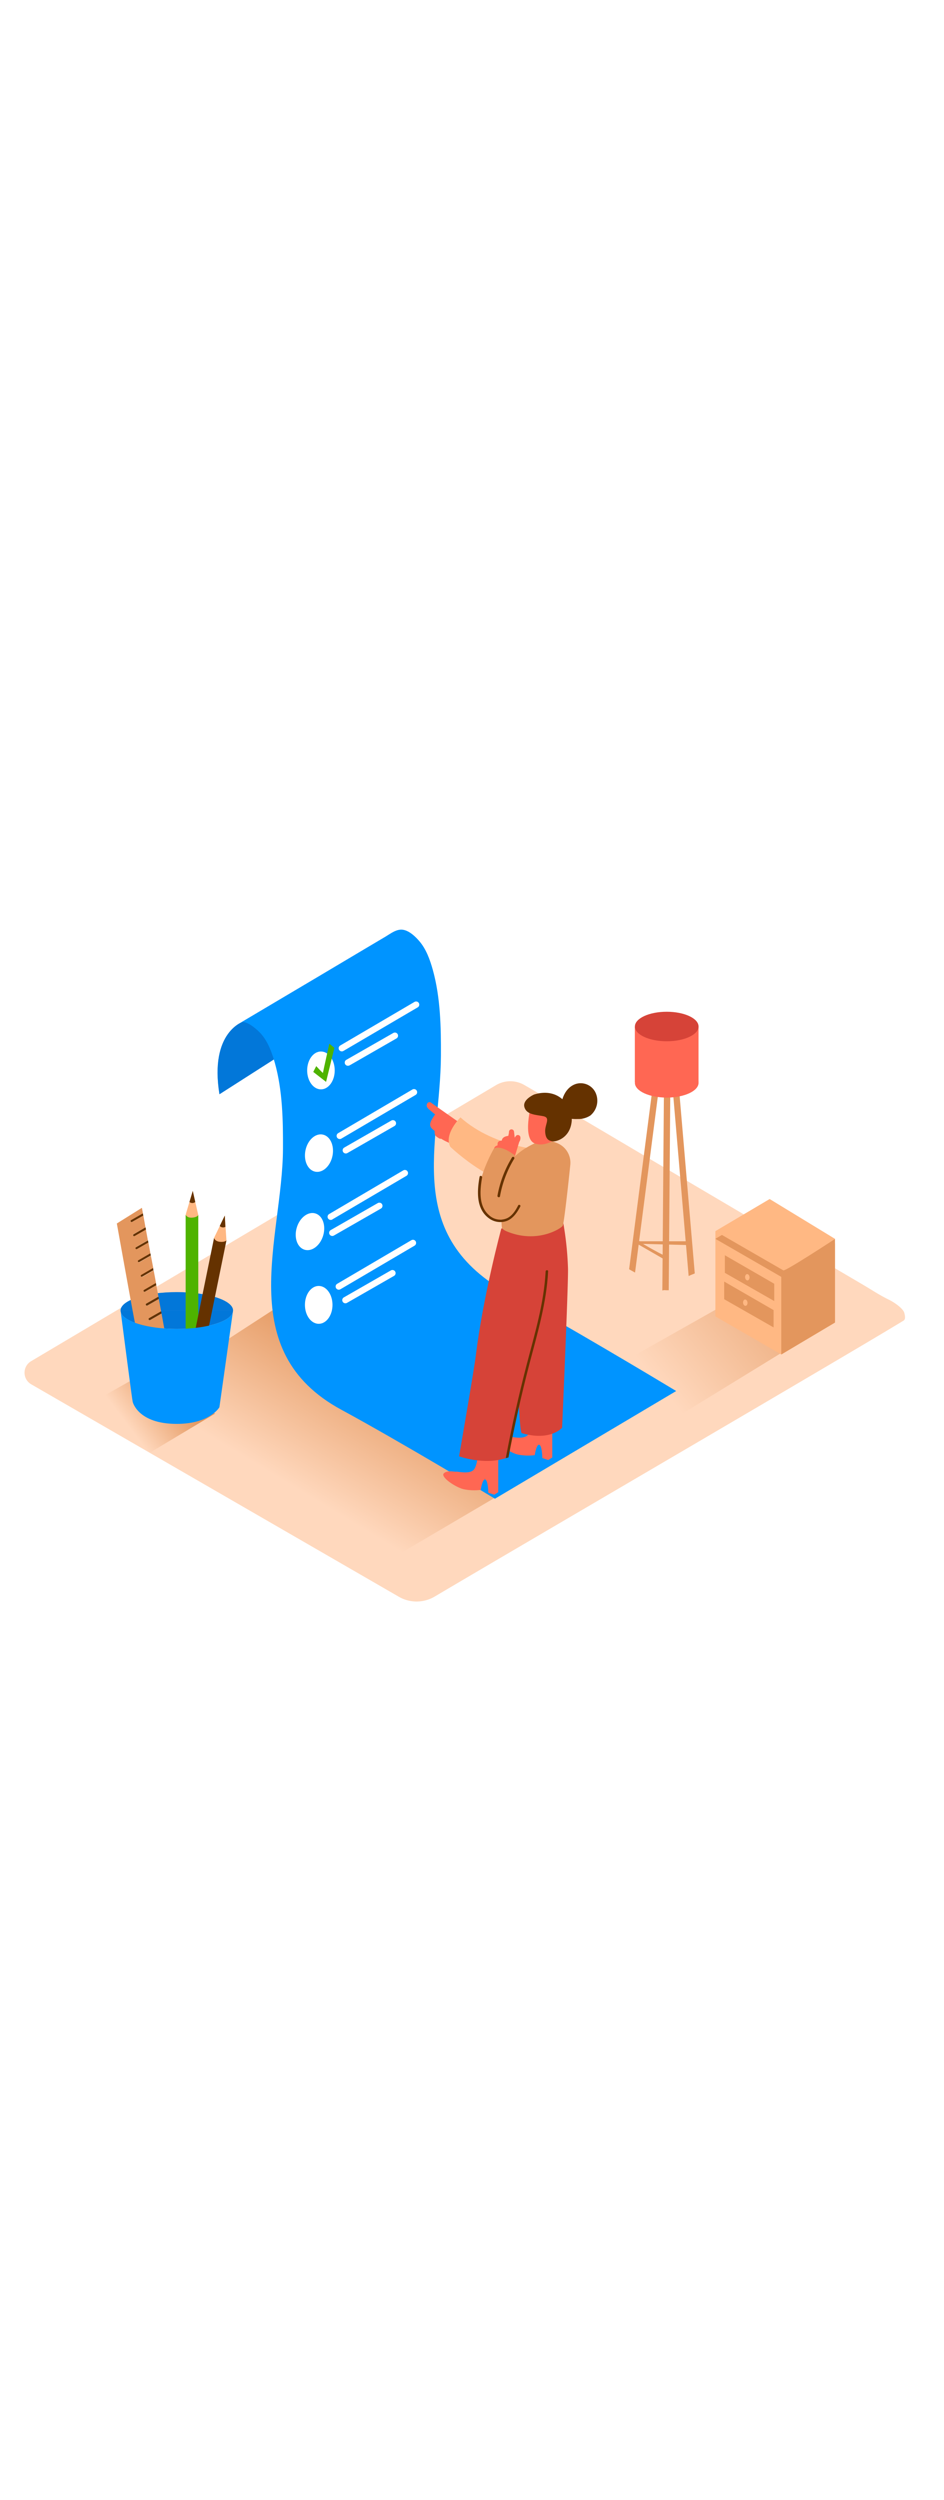<svg id="_0020_checklist" data-name="0020_checklist" xmlns="http://www.w3.org/2000/svg" xmlns:xlink="http://www.w3.org/1999/xlink" viewBox="0 0 500 500" data-imageid="checklist-2" imageName="Checklist" class="illustrations_image" style="width: 189px;"><defs><style>.cls-1_checklist-2{fill:#ffd8bd;}.cls-2_checklist-2{fill:url(#linear-gradient);}.cls-3_checklist-2{fill:url(#linear-gradient-2-checklist-2);}.cls-4_checklist-2{fill:url(#linear-gradient-3-checklist-2);}.cls-5_checklist-2{fill:url(#linear-gradient-4-checklist-2);}.cls-6_checklist-2{fill:#68e1fd;}.cls-7_checklist-2{fill:#06489e;isolation:isolate;opacity:0.39;}.cls-8_checklist-2{fill:#fff;}.cls-9_checklist-2{fill:#4eb300;}.cls-10_checklist-2{fill:#e3965d;}.cls-11_checklist-2{fill:#ff6753;}.cls-12_checklist-2{fill:#d64338;}.cls-13_checklist-2{fill:#ffb883;}.cls-14_checklist-2{fill:#653200;}</style><linearGradient id="linear-gradient-checklist-2" x1="374.75" y1="-678.29" x2="305.76" y2="-734.43" gradientTransform="matrix(1, 0, 0, -1, 0, -443.47)" gradientUnits="userSpaceOnUse"><stop offset="0" stop-color="#e3965d"/><stop offset="1" stop-color="#ffd8bd"/></linearGradient><linearGradient id="linear-gradient-2-checklist-2" x1="217.3" y1="-756.71" x2="173.18" y2="-829.65" xlink:href="#linear-gradient-checklist-2"/><linearGradient id="linear-gradient-3-checklist-2" x1="444.83" y1="-692.13" x2="351.39" y2="-768.18" xlink:href="#linear-gradient-checklist-2"/><linearGradient id="linear-gradient-4-checklist-2" x1="93.83" y1="-766.97" x2="67.86" y2="-786.6" xlink:href="#linear-gradient-checklist-2"/></defs><path id="Base_checklist-2" class="cls-1_checklist-2" d="M16.51,321.07,211.25,433.5a18.79,18.79,0,0,0,19-.11c43.22-25.58,219.5-128.38,248.32-146,1.27-.77.7-2.87.43-4-.54-2.31-5.12-5.59-8.25-7.1-4.59-2.22-8.92-5.08-13.31-7.68l-14.84-8.72-17.26-10.19-19-11.2L386.3,226.66l-20.37-12-20.06-11.82-19-11.25L309.5,181.34l-15-8.81-11.94-7-4.83-2.8a14.86,14.86,0,0,0-15,.06L16.45,308.87a7.08,7.08,0,0,0,.06,12.2Z"/><g id="Shadow_checklist-2"><path class="cls-2_checklist-2" d="M335.69,257.42l-51,28.78s6,11.87,23.22,19.11l59.54-42.63"/><path class="cls-3_checklist-2" d="M174.71,262.22,66.38,332.5s112.78,72.84,137.12,83.08L345,332.37"/><path class="cls-4_checklist-2" d="M392.11,274.21l-72,40.63s8.43,16.75,32.79,27l84.83-52"/><path class="cls-5_checklist-2" d="M79.62,357.11,114,336.56l-44.9-17.31L41.5,334.78C53.73,343,67.15,349.31,79.62,357.11Z"/></g><g id="Note_checklist-2"><path class="cls-6_checklist-2 targetColor" d="M129.23,129s-18.43,5.19-13,38.63l40.39-25.81S140.27,125.8,129.23,129Z" style="fill: rgb(0, 148, 255);"/><path class="cls-7_checklist-2" d="M129.23,129s-18.43,5.19-13,38.63l40.39-25.81S140.27,125.8,129.23,129Z"/><path class="cls-6_checklist-2 targetColor" d="M270.47,273.73c-57.62-31.23-37.2-79.38-36.93-126.48.07-15.06-.21-30.76-4.3-45.47-1.5-5.35-3.51-11-7.19-15.23-2.06-2.4-5-5.18-8.21-5.9-3.55-.8-6.91,1.94-9.76,3.63l-9.91,5.87L168,105.7l-21.21,12.56-3.74,2.22-15.65,9.27c3-1.77,9.44,4.19,11,6.05,3.66,4.27,5.68,9.9,7.18,15.24,4.09,14.6,4.37,30.35,4.3,45.47-.21,47.14-26.74,106.87,30.94,138.05C213,352,262.15,381.64,262.15,381.64l96-57C347.91,318.45,298.14,288.7,270.47,273.73Z" style="fill: rgb(0, 148, 255);"/><ellipse class="cls-8_checklist-2" cx="169.99" cy="155.01" rx="7.3" ry="10.02"/><path class="cls-8_checklist-2" d="M181.89,144.71l39.35-23.07a1.67,1.67,0,0,0,.6-2.29,1.69,1.69,0,0,0-2.29-.6h0l-39.34,23.07a1.67,1.67,0,0,0,1.68,2.89Z"/><path class="cls-8_checklist-2" d="M185.13,152.36,210,138.08a1.67,1.67,0,1,0-1.68-2.89l-25,14.28a1.69,1.69,0,0,0,1.74,2.89Z"/><ellipse class="cls-8_checklist-2" cx="168.94" cy="198.76" rx="10.02" ry="7.3" transform="translate(-59.59 324.53) rotate(-78.46)"/><path class="cls-8_checklist-2" d="M180.81,191.08,220.09,168a1.67,1.67,0,1,0-1.69-2.88l-39.28,23.08a1.67,1.67,0,0,0,1.69,2.89Z"/><path class="cls-8_checklist-2" d="M184,198.73l24.92-14.29a1.67,1.67,0,1,0-1.69-2.88l-24.91,14.28a1.67,1.67,0,0,0,1.68,2.89Z"/><ellipse class="cls-8_checklist-2" cx="164.18" cy="240.28" rx="10.02" ry="7.3" transform="translate(-112.6 330.18) rotate(-73.65)"/><path class="cls-8_checklist-2" d="M176,233.86l39.28-23.08a1.67,1.67,0,0,0-1.68-2.89L174.34,231a1.67,1.67,0,1,0,1.68,2.89Z"/><path class="cls-8_checklist-2" d="M176.85,242.38l24.92-14.28a1.69,1.69,0,0,0,.6-2.29,1.67,1.67,0,0,0-2.29-.6h0l-24.91,14.28a1.67,1.67,0,1,0,1.68,2.89Z"/><ellipse class="cls-8_checklist-2" cx="168.81" cy="279.06" rx="7.3" ry="10.02"/><path class="cls-8_checklist-2" d="M180.29,270.81l39.28-23.08a1.69,1.69,0,0,0,.6-2.29,1.67,1.67,0,0,0-2.29-.6h0L178.6,267.91a1.67,1.67,0,1,0,1.69,2.89Z"/><path class="cls-8_checklist-2" d="M183.79,278l24.92-14.28a1.67,1.67,0,0,0-1.69-2.89l-24.91,14.28a1.67,1.67,0,0,0,1.68,2.89Z"/><path class="cls-9_checklist-2" d="M165.92,155.8l1.58-3.07s3.56,3.92,3.56,3.54,3.37-15.41,3.37-15.41l2.68,2.22-4.4,18Z"/></g><g id="Standing_Lamp_checklist-2" data-name="Standing Lamp"><path class="cls-10_checklist-2" d="M339.47,245.41a3.91,3.91,0,0,1-1.64-.36l-.25,1.67,26.74.69v-2Z"/><path class="cls-10_checklist-2" d="M337.82,245.17l-.24,1.61,14.72,8.48V253.2C347.38,250.76,342.56,248,337.82,245.17Z"/><path class="cls-10_checklist-2" d="M352.74,129.71a4.31,4.31,0,0,1-2.57-.38L333.22,260.19c1,.63,2.1,1.19,3.14,1.78l17.16-132.4Z"/><path class="cls-10_checklist-2" d="M356.65,129.54a8.26,8.26,0,0,1-1.86,0,8.34,8.34,0,0,0-1.5.09l11.46,134.19a25.36,25.36,0,0,1,2.68-1.14l.45-.23H368Z"/><path class="cls-10_checklist-2" d="M354.79,129.56a14,14,0,0,0-2.05.15,5.34,5.34,0,0,1-.8,0l-1.12,141.76h0a3.41,3.41,0,0,1,1.79-.15h1.59l1.12-141.76Z"/><path class="cls-11_checklist-2" d="M336.25,131.82v29.31s33.73,1,33.73,0V131.82"/><ellipse class="cls-12_checklist-2" cx="353.14" cy="131.77" rx="16.86" ry="7.81"/><ellipse class="cls-11_checklist-2" cx="353.14" cy="161.57" rx="16.86" ry="7.81"/></g><g id="Cupboard_checklist-2"><polyline class="cls-13_checklist-2" points="378.91 240.08 378.91 285.16 413.82 305.31 442.26 288.41 442.26 246.52"/><polygon class="cls-10_checklist-2" points="413.82 305.31 413.82 260.83 442.26 248.24 442.26 288.41 413.82 305.31"/><polyline class="cls-10_checklist-2" points="442.26 244.18 442.26 248.24 439.56 249.06 437.77 246.31"/><path class="cls-10_checklist-2" d="M407.65,227.11l-28.75,17,36,20.76c1.07.61,27.4-16.65,27.4-16.65Z"/><path class="cls-13_checklist-2" d="M407.65,223.05l-28.75,17,36,20.75c1.07.62,27.4-16.65,27.4-16.65Z"/><polygon class="cls-10_checklist-2" points="383.93 252.8 383.93 262.12 410.09 277.04 410.09 267.89 383.93 252.8"/><polygon class="cls-10_checklist-2" points="383.58 266.73 383.58 276.07 409.74 290.99 409.74 281.83 383.58 266.73"/><ellipse class="cls-13_checklist-2" cx="395.83" cy="264.44" rx="1.18" ry="1.67" transform="translate(-23.33 38.79) rotate(-5.45)"/><ellipse class="cls-13_checklist-2" cx="394.75" cy="277.9" rx="1.18" ry="1.67" transform="translate(-24.61 38.75) rotate(-5.45)"/></g><g id="Pencil_Case_checklist-2" data-name="Pencil Case"><path class="cls-6_checklist-2 targetColor" d="M93.65,272.31c-16.45,0-29.79,4.36-29.79,9.73h59.59C123.45,276.67,110.1,272.31,93.65,272.31Z" style="fill: rgb(0, 148, 255);"/><path class="cls-7_checklist-2" d="M93.65,272.31c-16.45,0-29.79,4.36-29.79,9.73h59.59C123.45,276.67,110.1,272.31,93.65,272.31Z"/><path class="cls-6_checklist-2 targetColor" d="M93.65,291.79c15.58,0,28.36-3.9,29.68-8.89l.12-.86H63.86l.09.75C65.13,287.84,78,291.79,93.65,291.79Z" style="fill: rgb(0, 148, 255);"/><path class="cls-7_checklist-2" d="M93.65,291.79c15.58,0,28.36-3.9,29.68-8.89l.12-.86H63.86l.09.75C65.13,287.84,78,291.79,93.65,291.79Z"/><rect class="cls-9_checklist-2" x="98.33" y="231.76" width="6.7" height="69.16"/><ellipse class="cls-9_checklist-2" cx="101.69" cy="231.76" rx="3.36" ry="1.42"/><rect class="cls-14_checklist-2" x="75.16" y="274.82" width="69.16" height="6.7" transform="translate(-184.76 330.05) rotate(-78.46)"/><path class="cls-10_checklist-2" d="M85.56,283.58l-6.08,3.49a.55.55,0,0,1-.7-.33.54.54,0,0,1,.16-.6l6.22-3.52a.62.62,0,0,1,.19-.07l-1.23-6.68L78,279.38a.55.55,0,0,1-.7-.33.54.54,0,0,1,.16-.6l6.26-3.59a.46.46,0,0,1,.23-.06l-1.14-6.13-6,3.45a.55.55,0,0,1-.7-.34.53.53,0,0,1,.17-.59l6.26-3.59h.12l-1.27-6.82-6,3.45a.55.55,0,0,1-.54-.94l6.26-3.58h.09L79.92,253l-6.13,3.51a.54.54,0,0,1-.69-.34.55.55,0,0,1,.16-.6l6.22-3.73a.67.67,0,0,1,.18-.07L78.59,246l-6.12,3.51a.55.55,0,0,1-.7-.34.57.57,0,0,1,.16-.6L78.14,245a.48.48,0,0,1,.2-.07l-1.07-5.77-6.11,3.49a.55.55,0,0,1-.7-.34.56.56,0,0,1,.16-.6l6.26-3.58h.19l-1.14-6.37-6.05,3.46a.55.55,0,0,1-.7-.33.54.54,0,0,1,.16-.6l6.26-3.59h.12l-.55-3L61.88,236s9.44,52.57,9.64,52.67c5.51,2.88,15.54,3.21,15.54,3.21Z"/><path class="cls-14_checklist-2" d="M69.35,234.26a.54.54,0,0,0-.06.77.55.55,0,0,0,.6.17l6-3.4-.2-1.11h-.12Z"/><path class="cls-14_checklist-2" d="M70.68,241.75a.55.55,0,0,0,.53.94l6.11-3.49-.2-1.1h-.18Z"/><path class="cls-14_checklist-2" d="M71.93,248.62a.55.55,0,0,0-.06.78.57.57,0,0,0,.6.16l6.12-3.5-.2-1.09a.53.53,0,0,0-.2.07Z"/><path class="cls-14_checklist-2" d="M73.22,255.5a.54.54,0,0,0,.53.93l6.13-3.5-.2-1.08a.44.44,0,0,0-.2,0Z"/><path class="cls-14_checklist-2" d="M74.76,263.23a.54.54,0,0,0,.53.93l6-3.45-.21-1.12H81Z"/><path class="cls-14_checklist-2" d="M76.2,271.19a.55.55,0,0,0,.54.93l6.05-3.46-.2-1.11h-.12Z"/><path class="cls-14_checklist-2" d="M83.69,274.86l-6.26,3.59a.55.55,0,0,0,.54.93l6.15-3.51-.2-1.07A.46.46,0,0,0,83.69,274.86Z"/><path class="cls-14_checklist-2" d="M78.9,286.14a.55.55,0,0,0,.54.93l6.12-3.5-.2-1.08a.7.7,0,0,0-.19.06Z"/><path class="cls-13_checklist-2" d="M113.37,243.62s.33,1.75,3,2.06,3.57-.72,3.57-.72l-.87-13.16Z"/><path class="cls-14_checklist-2" d="M119.06,231.8l-2.67,5.51a2.41,2.41,0,0,0,3,.43Z"/><path class="cls-13_checklist-2" d="M98.33,231.36s.62,1.68,3.29,1.56,3.41-1.33,3.41-1.33l-2.94-12.9Z"/><path class="cls-14_checklist-2" d="M102.11,218.76l-1.76,5.86a2.43,2.43,0,0,0,3.07,0Z"/><path class="cls-6_checklist-2 targetColor" d="M93.65,291.79c-15.67,0-28.52-4-29.7-9,.78,6,6.14,47.35,6.34,47.59,0,0,2.67,11.67,23.36,11.65,17.56,0,22.56-8.81,22.56-8.81l7.12-50.33C122,287.89,109.23,291.79,93.65,291.79Z" style="fill: rgb(0, 148, 255);"/></g><g id="Character_checklist-2"><path class="cls-11_checklist-2" d="M251.52,189.18l-5.87-4.4a1.21,1.21,0,0,0-.55-.94q-8.41-5.85-16.8-11.77a1.34,1.34,0,0,0-1.88.25,1.23,1.23,0,0,0-.23.49c-.59,1,.16,2.07,1.11,2.86s2.12,1.75,3.19,2.68a1.2,1.2,0,0,0-.34.37c-.86,1.34-2.29,3.24-2.31,4.91s1.34,2.5,2.39,3.41v.24c-.22,2.06.69,2.67,2.32,3.65a1.39,1.39,0,0,0,1.09.19,23.45,23.45,0,0,0,3.57,1.9l4.94,2.51c1.26.64,2.17-.87,1.66-1.89,1,.09,1.41-1,1.15-1.84a1,1,0,0,0,.28-.44v-.07l1.72,1.34c1.33,1.08,3-1.07,1.64-2.15l-1.22-1,2.5,1.87a1.37,1.37,0,0,0,1.64-2.2Z"/><path class="cls-11_checklist-2" d="M290.39,361.15l2.12-1.34V336l-10.45-.37s-.2,10.15-2.67,12.46-8.58.66-9.18.86-4.71-1-6.55.91,6.26,7.38,10.56,8.38a27.8,27.8,0,0,0,9,.34s.94-6.09,2.44-5.49,1.6,7,1.6,7Z"/><path class="cls-12_checklist-2" d="M298.26,235.2a168.9,168.9,0,0,1,2.59,24.68c.18,9.37-3.13,84.18-3.13,84.18s-6.2,7.27-21.32,2.89c-2.19-.63-2.88-73-2.88-73l5.22-33.19"/><path class="cls-13_checklist-2" d="M291.3,197.42c-.83,0-28.63-.73-47.42-17.56,0,0-9,8.82-5.35,15.58,0,0,26.64,25.66,47,20.41"/><path class="cls-11_checklist-2" d="M261.79,379.51l2.11-1.34V354.38L253.46,354s-.21,10.15-2.68,12.46-8.57.66-9.17.86-4.71-1-6.56.91,6.26,7.38,10.57,8.38a27.79,27.79,0,0,0,9,.34s.93-6.09,2.43-5.49,1.61,7,1.61,7Z"/><path class="cls-12_checklist-2" d="M265.53,238.66S255.9,274.21,252,306c-.93,7.64-8.84,53.19-8.84,53.19s13,4.76,24.61,1c0,0,13.78-58.12,14.37-59.26s9.88-38.78,10.95-65.8"/><path class="cls-10_checklist-2" d="M295,193.43l-5.53-2.07c-1.4.09-13.9,4.18-19.59,12.46a53.71,53.71,0,0,0-1.8,7.92c-.73,3.57-1.34,7.15-1.8,10.7a78.27,78.27,0,0,0-.66,11.85,35.35,35.35,0,0,0,.26,4.24A7.52,7.52,0,0,0,268,240c16.42,7.07,29.42-1.51,30.07-2.83s2.82-20.69,4-32.22A11.17,11.17,0,0,0,295,193.43Z"/><path class="cls-11_checklist-2" d="M281.55,172.34s-5.16,18.72,1.7,21.3,15.69-4.77,16.57-8.63S291.84,166.71,281.55,172.34Z"/><path class="cls-14_checklist-2" d="M315.43,166.75a8.72,8.72,0,0,0-10.38-4.6c-3.78,1.23-6.07,4.48-7.18,8.1-3.41-3-8.49-4.49-14.94-2.51,0,0-6.32,2.67-5.17,6.69s5.95,4,10,4.8.76,4.32,1,8.29,2,4.63,3.67,5,9.27-1.33,10.34-10.25a13,13,0,0,0,.08-1.65,21.93,21.93,0,0,0,3.14.1,11.74,11.74,0,0,0,6.69-1.85A10.16,10.16,0,0,0,315.43,166.75Z"/><path class="cls-11_checklist-2" d="M275,192.87a3.6,3.6,0,0,0,.63-2.54,1.35,1.35,0,0,0-1.51-1.14,1.31,1.31,0,0,0-.93.58l-.59.8c-.09-1-.2-2.06-.34-3.09a1.34,1.34,0,0,0-1.39-1.29,1.33,1.33,0,0,0-1.29,1.38c0,.32-.08.66-.11,1a5.39,5.39,0,0,0-.22,1.06c-1.46.18-3.2.72-3.45,2.39v.11c-1.13,0-2.22.44-2.26,1.78a4.82,4.82,0,0,0,0,.76c-1.14.33-2,.91-1.81,2.39a21.44,21.44,0,0,0,1.34,5,1.35,1.35,0,0,0,1,.77c.16.72.35,1.43.55,2.14a2,2,0,0,0,2.68.92,2,2,0,0,0,.69-.55,1.77,1.77,0,0,0,.4-.08,4.48,4.48,0,0,0,3-.13,1.51,1.51,0,0,0,.15-.28,1.34,1.34,0,0,0,.44-1.13v-.91h0C273,199.52,274,196.19,275,192.87Z"/><path class="cls-10_checklist-2" d="M272.66,199.8c-.43.1-6.45-5.42-11-3.52,0,0-17.38,29.31-1.16,37.07,8,3.85,14.27-8,14.27-8l-4.61-9.12Z"/><path class="cls-14_checklist-2" d="M271.22,201a58.48,58.48,0,0,0-7.73,20.27c-.15.85,1.13,1.21,1.33.37a57.55,57.55,0,0,1,7.6-20A.69.69,0,0,0,271.22,201Z"/><path class="cls-14_checklist-2" d="M274.45,226.45c-1.34,2.61-3.05,5.35-5.72,6.69a8.77,8.77,0,0,1-9.67-1.5c-5.7-4.91-4.84-13.37-3.71-20,.15-.84-1.13-1.2-1.33-.36-1.34,7.41-2,17,5,22a10.06,10.06,0,0,0,9.48,1.34c3.35-1.34,5.47-4.52,7.08-7.61C276,226.37,274.84,225.7,274.45,226.45Z"/><path class="cls-14_checklist-2" d="M289,261.34c-.86,17-5.87,33.29-10.12,49.66s-7.88,32.67-11,49.19l1.44-.4q4.72-25,11.15-49.69c4.22-16.05,9-32.09,9.85-48.76C290.41,260.49,289.07,260.49,289,261.34Z"/></g></svg>